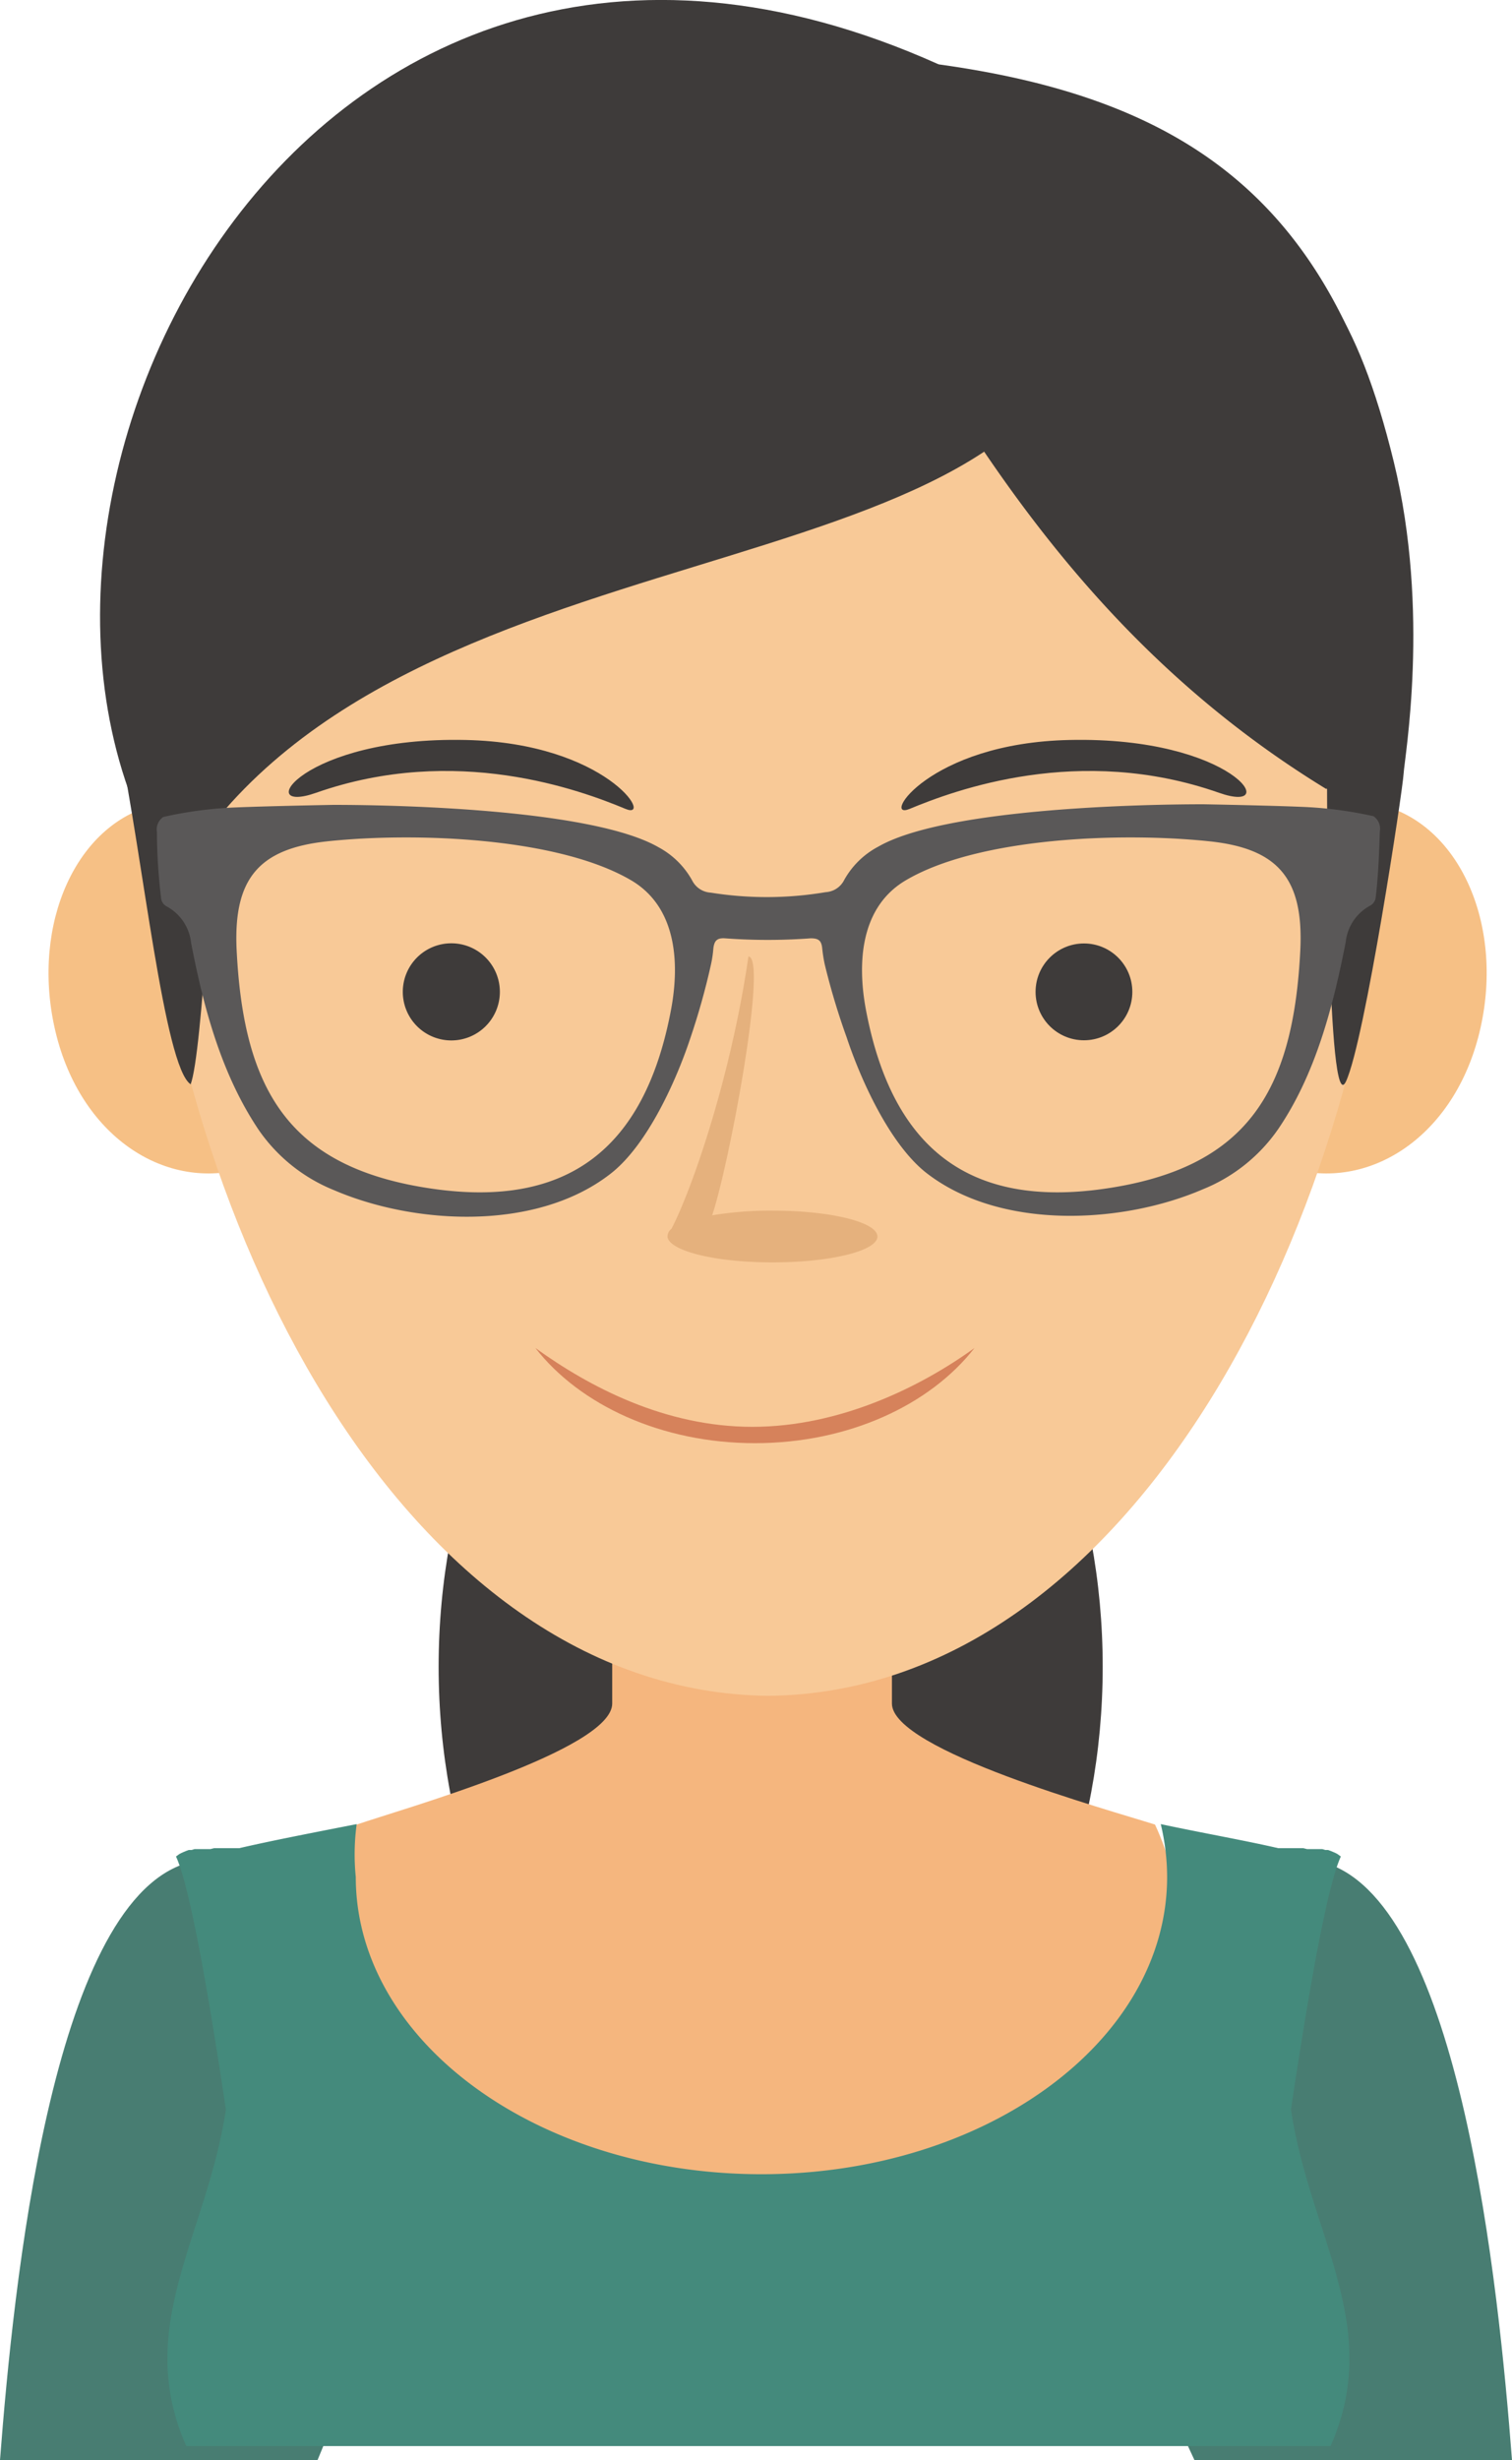 <svg xmlns="http://www.w3.org/2000/svg" viewBox="0 0 100 162.61"><defs><style>.cls-1,.cls-7{fill:#3e3b3a;}.cls-2{fill:#487d72;}.cls-10,.cls-2,.cls-3,.cls-4,.cls-5,.cls-6,.cls-7,.cls-8,.cls-9{fill-rule:evenodd;}.cls-3{fill:#f5b67e;}.cls-4{fill:#448a7c;}.cls-5{fill:#f6c085;}.cls-6{fill:#f8c997;}.cls-8{fill:#e5b17d;}.cls-9{fill:#5a5858;}.cls-10{fill:#d6825b;}</style></defs><title>Recurso 2</title><g id="Capa_2" data-name="Capa 2"><g id="OBJECTS"><ellipse class="cls-1" cx="50.97" cy="110.17" rx="21.96" ry="31.77"/><path class="cls-2" d="M67.74,138.32l20.05-15.14c8.78,2.9,11.32,27.81,12.21,39.43H79Z"/><path class="cls-3" d="M49.75,106.75H40.49v5.85c0,3.07-14,7-16.9,8-8.69,15.12,16.61,23.91,24.65,35.86H53c8-12,30.7-20.07,23.39-35.86-2.91-.93-17.4-4.9-17.4-8v-5.85Z"/><path class="cls-2" d="M30.21,140.19c-.89-.67-18-17-18-17C3.43,126.08.89,151,0,162.61H21Z"/><path class="cls-4" d="M23.59,120.57c-2.81.55-5.57,1.08-7.77,1.59l-.11,0-.1,0-.11,0-.1,0-.1,0-.1,0-.2,0-.1,0-.09,0-.1,0h0l-.09,0-.1,0-.09,0-.09,0-.09,0-.09,0-.24.06h0l-.09,0-.08,0-.08,0-.09,0-.08,0-.08,0-.06,0h0l-.07,0-.08,0-.07,0h0l-.08,0-.14,0-.05,0h0l-.2.06,0,0h0l-.13,0-.06,0,0,0-.16.06,0,0-.17.07h0l-.16.07h0l-.13.07h0l-.11.08h0l-.11.08c.89,1.93,2.07,8.55,3.3,16.72-1.25,8.34-6.13,14.33-2.62,22.25H88c3.51-7.92-1.37-13.91-2.62-22.25,1.23-8.17,2.41-14.79,3.3-16.72l-.11-.08h0l-.11-.08h0l-.13-.07h0l-.16-.07h0l-.17-.07,0,0-.16-.06,0,0-.06,0-.13,0h0l0,0-.2-.06h0l0,0-.14,0-.08,0h0l-.07,0-.08,0-.08,0h0l-.06,0-.08,0-.08,0-.09,0-.08,0-.08,0-.09,0h0l-.24-.06-.09,0-.09,0-.09,0-.09,0-.1,0-.09,0h0l-.1,0-.09,0-.1,0-.2,0-.1,0-.1,0-.1,0-.11,0-.1,0-.11,0c-2.2-.51-5-1-7.77-1.59a15,15,0,0,1,.42,3.49c0,10.85-12,19.65-26.83,19.65s-26.83-8.8-26.83-19.65A15,15,0,0,1,23.59,120.57Z"/><path class="cls-5" d="M22.52,63.45c1.54,6.9-1.51,12.65-6.74,13.88s-10.64-2.5-12.17-9.4,1.45-13.5,6.68-14.74S21,56.54,22.52,63.45Z"/><path class="cls-5" d="M79,63.45c-1.53,6.9,1.52,12.65,6.74,13.88s10.64-2.5,12.18-9.4-1.45-13.5-6.68-14.74S80.55,56.54,79,63.45Z"/><path class="cls-6" d="M50.77,4.94h-.12L45.2,4.73v.43l-.57,0c-11,.44-21.46,6.4-28.14,15.47s-7.57,20.51-7,31.46c1.35,28.13,17.11,59.72,41.31,60,24.19-.24,39.95-31.83,41.31-60,.52-11-.36-22.39-7-31.46S68,5.62,56.89,5.18l-.57,0V4.73l-5.44.21Z"/><path class="cls-7" d="M68,15.84c-.33,1.54,0,9.83,9.5,22.52s10.27,13.8,10.27,13.8,0,22,1.25,19.32,3.76-19.32,3.81-20.33,1.78-10.69-.65-20.63-5.49-13.68-9.7-15.35S68,15.84,68,15.84Z"/><path class="cls-7" d="M14.86,42.67c-1.66,1.87-7,6.36-7,6.36,1.58,7.55,3,21.5,4.75,22.64C13.37,69.62,14.08,55.85,14.86,42.67Z"/><path class="cls-7" d="M87.73,52.16c.43-7.25,4.15-23.81,2.33-28.33C84.8,10.79,75.16,5.51,59,3.89a49.89,49.89,0,0,0-9.11-.05C59.16,19.15,67,39.5,87.73,52.16Z"/><path class="cls-7" d="M72.13,19.78C68.85,40.24,25.69,33.64,11.49,58.25c-15.82-23.93,8.41-72.93,50.58-54Z"/><path class="cls-7" d="M29.85,68.77a3.21,3.21,0,1,0-3.21-3.21A3.21,3.21,0,0,0,29.85,68.77Z"/><circle class="cls-1" cx="71.69" cy="65.56" r="3.2"/><path class="cls-8" d="M44.15,81.79s0-.05,0-.1a.65.65,0,0,1,.26-.47c1.32-2.53,3.91-9.91,5.09-18,1.3.08-1.29,13.83-2.4,17.11a23.4,23.4,0,0,1,4-.31c3.83,0,6.93.76,6.93,1.71s-3.1,1.71-6.93,1.71S44.36,82.69,44.15,81.79Z"/><path class="cls-7" d="M60.15,53.47c-1.9.78,1.25-4.36,10.58-4.56,10.87-.24,14.17,5,9.89,3.49C71.38,49.16,63.16,52.22,60.15,53.47Z"/><path class="cls-7" d="M41.38,53.47c1.9.78-1.25-4.36-10.58-4.56-10.86-.24-14.17,5-9.89,3.49C30.15,49.16,38.38,52.22,41.38,53.47Z"/><path class="cls-9" d="M80,55.61c4.55.48,6.22,2.49,6,7.17-.46,9.36-3.51,14.45-13,15.8C64.18,79.83,59,76,57.26,66.69c-.57-3.1-.34-6.74,2.64-8.5C64.74,55.33,74.23,55,80,55.61Zm-58.35,0h0c-4.55.48-6.22,2.49-6,7.17.46,9.36,3.52,14.45,13,15.8,8.82,1.25,14-2.56,15.74-11.89.57-3.1.34-6.74-2.64-8.5C36.88,55.33,27.4,55,21.64,55.61ZM47,59h0a1.46,1.46,0,0,1-1.22-.8A5.53,5.53,0,0,0,43.55,56c-4.26-2.45-16.66-2.8-21.51-2.8,0,0-4.36.08-6.47.17A26.17,26.17,0,0,0,10.8,54a1,1,0,0,0-.42,1c0,1.44.1,2.89.27,4.33a.69.69,0,0,0,.37.58,3.11,3.11,0,0,1,1.62,2.42c.83,4.29,2,8.67,4.46,12.34a11.09,11.09,0,0,0,5,4c5.36,2.3,13.43,2.73,18.32-1.12,2.4-1.89,4.3-6.11,5.23-8.91a46.55,46.55,0,0,0,1.37-4.88,7.67,7.67,0,0,0,.16-1.07c.06-.51.24-.7.76-.67a38.46,38.46,0,0,0,5.68,0c.53,0,.71.16.76.67a9.53,9.53,0,0,0,.17,1.07A46.55,46.55,0,0,0,56,68.58c.93,2.8,2.83,7,5.22,8.91,4.9,3.85,13,3.42,18.33,1.12a11.09,11.09,0,0,0,5-4C87,71,88.16,66.57,89,62.28a3.11,3.11,0,0,1,1.62-2.42.71.71,0,0,0,.37-.58c.17-1.44.22-2.89.27-4.33a1,1,0,0,0-.42-1,26.17,26.17,0,0,0-4.78-.62c-2.1-.09-6.46-.17-6.46-.17-4.85,0-17.25.35-21.51,2.8a5.53,5.53,0,0,0-2.26,2.21,1.46,1.46,0,0,1-1.22.8A23.45,23.45,0,0,1,47,59Z"/><path class="cls-10" d="M64.45,89.1c-2.94,3.77-8.34,6.29-14.52,6.29S38.35,92.87,35.41,89.1C39,91.69,44,94.31,49.76,94.31S60.87,91.69,64.45,89.1Z"/></g></g></svg>